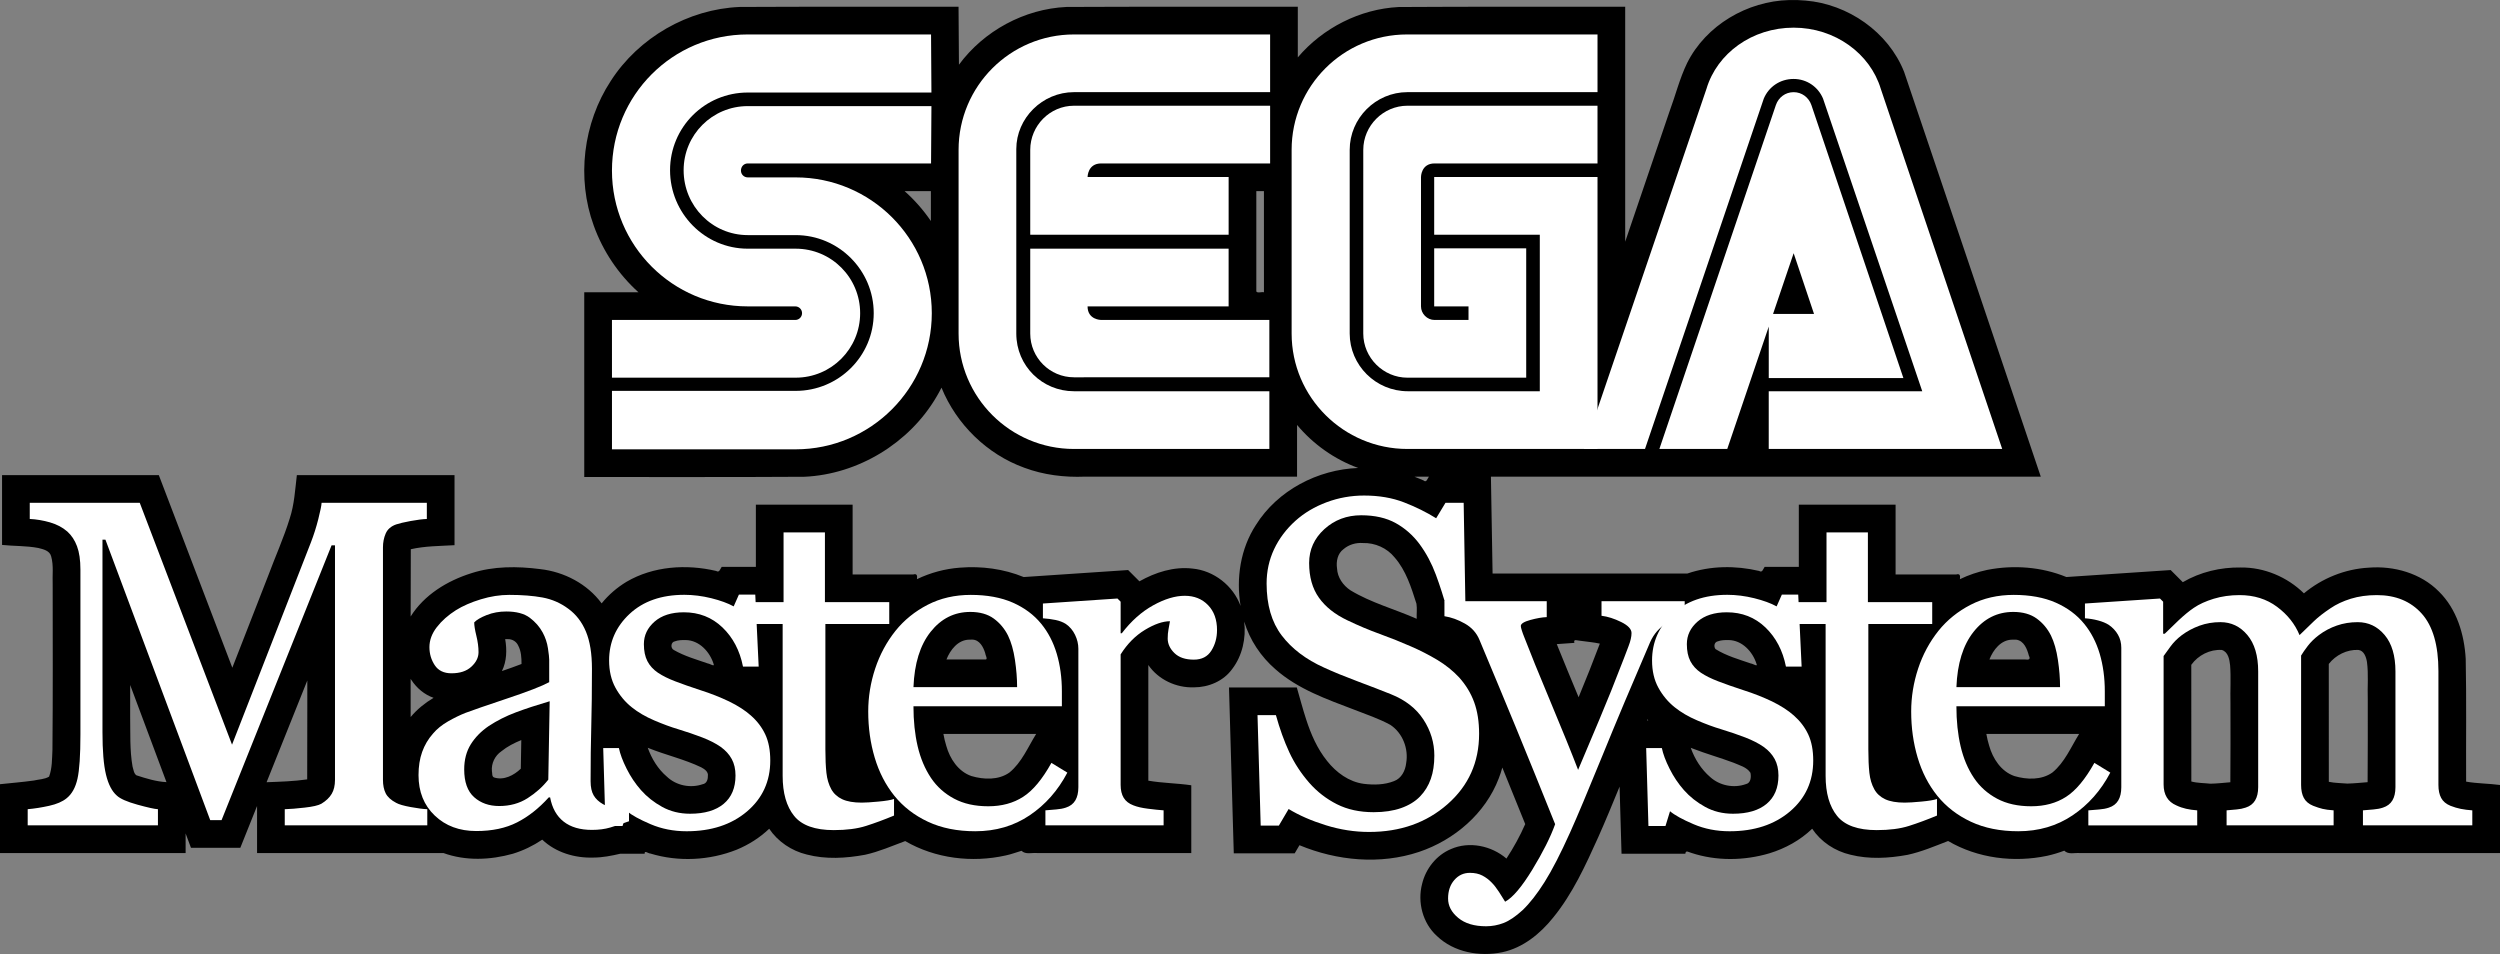 <?xml version="1.0" encoding="UTF-8" standalone="no"?>
<!-- Generator: Adobe Illustrator 16.0.3, SVG Export Plug-In . SVG Version: 6.00 Build 0)  -->

<svg
   version="1.1"
   id="Ebene_1"
   x="0px"
   y="0px"
   width="541.674"
   height="206.697"
   viewBox="0 -0.002 541.674 206.697"
   enable-background="new 0 -0.002 566.929 202.382"
   xml:space="preserve"
   sodipodi:docname="system (cópia).svg"
   inkscape:version="1.1.2 (0a00cf5339, 2022-02-04)"
   xmlns:inkscape="http://www.inkscape.org/namespaces/inkscape"
   xmlns:sodipodi="http://sodipodi.sourceforge.net/DTD/sodipodi-0.dtd"
   xmlns="http://www.w3.org/2000/svg"
   xmlns:svg="http://www.w3.org/2000/svg"><rect x="0" y="-0.002" width="541.674" height="206.697" fill="#808080" stroke="none"/><defs
   id="defs45">
	
	
	
	
	
	
	
	
	
	
	
	

		
		
	
			
			
			
			
			
			
			
			
			
			
			
			
		</defs><sodipodi:namedview
   id="namedview43"
   pagecolor="#ffffff"
   bordercolor="#666666"
   borderopacity="1.0"
   inkscape:pageshadow="2"
   inkscape:pageopacity="0.0"
   inkscape:pagecheckerboard="0"
   showgrid="false"
   inkscape:zoom="1.30616"
   inkscape:cx="269.10945"
   inkscape:cy="93.020764"
   inkscape:window-width="1920"
   inkscape:window-height="996"
   inkscape:window-x="0"
   inkscape:window-y="0"
   inkscape:window-maximized="1"
   inkscape:current-layer="Ebene_1"
   fit-margin-top="0"
   fit-margin-left="0"
   fit-margin-right="0"
   fit-margin-bottom="0" />
<path
   id="path1144"
   d="m 387.668,0.009 c -9.064,0.224 -18.026,5.447 -22.115,13.637 -1.644,3.39 -2.539,7.072 -3.849,10.592 -3.191,9.376 -6.382,18.751 -9.573,28.127 0,-16.967 0,-33.935 0,-50.902 -16.361,0.017 -32.724,-0.053 -49.085,0.057 -8.373,0.422 -16.442,4.53 -21.851,10.911 0,-3.656 0,-7.313 0,-10.969 -16.71,0.014 -33.421,-0.04 -50.13,0.043 -9.112,0.418 -17.886,5.178 -23.29,12.512 -0.028,-4.185 -0.059,-8.37 -0.088,-12.555 -15.806,0.014 -31.613,-0.039 -47.419,0.043 -11.16,0.461 -21.892,6.633 -27.929,16.027 -5.986,9.134 -7.444,21.094 -3.685,31.365 1.976,5.507 5.335,10.511 9.681,14.428 -3.915,0 -7.829,0 -11.744,0 4e-4,13.343 0.002,26.686 0.002,40.029 15.904,-0.015 31.81,0.049 47.714,-0.055 11.621,-0.531 22.718,-7.281 28.595,-17.312 0.386,-0.652 0.758,-1.312 1.096,-1.99 3.236,7.934 9.866,14.432 17.941,17.347 4.182,1.56 8.686,2.114 13.132,1.93 15.321,0 30.641,0 45.962,0 0,-3.736 0,-7.471 0,-11.207 3.502,4.192 8.115,7.453 13.248,9.326 -8.761,0.327 -17.468,4.844 -22.164,12.353 -3.349,5.129 -4.322,11.559 -3.318,17.545 -1.593,-4.386 -5.797,-7.687 -10.459,-8.104 -4.004,-0.465 -8.003,0.82 -11.461,2.768 -0.816,-0.816 -1.632,-1.632 -2.447,-2.447 -7.544,0.505 -15.087,1.012 -22.631,1.518 -4.359,-1.789 -9.15,-2.407 -13.837,-2.032 -3.215,0.241 -6.385,1.094 -9.29,2.493 0.091,-0.698 0.061,-1.275 -0.8,-1.021 -4.379,0 -8.758,0 -13.137,0 0,-5.039 0,-10.078 0,-15.117 -6.988,0 -13.975,0 -20.963,0 0,4.492 0,8.984 0,13.477 -2.469,0 -4.938,10e-6 -7.406,0 -0.335,0.45 -0.49,1.33 -1.2,0.879 -6.459,-1.516 -13.619,-1.055 -19.425,2.35 -2.043,1.237 -3.882,2.816 -5.385,4.674 -3.121,-4.237 -8.139,-6.843 -13.327,-7.424 -4.963,-0.635 -10.117,-0.668 -14.922,0.895 -5.195,1.638 -10.198,4.673 -13.134,9.376 -0.002,-4.859 0.02,-9.719 0.031,-14.578 3.107,-0.706 6.31,-0.688 9.475,-0.875 0,-5.059 0,-10.118 0,-15.178 -11.388,0 -22.776,0 -34.164,0 -0.375,3.147 -0.541,6.348 -1.539,9.382 -1.295,4.213 -3.119,8.237 -4.65,12.366 -2.597,6.66 -5.194,13.321 -7.792,19.981 -5.308,-13.909 -10.614,-27.818 -15.924,-41.727 -11.322,0 -22.645,0 -33.967,0 0,5.04 0,10.081 0,15.121 2.609,0.271 5.259,0.165 7.842,0.657 1.08,0.272 2.494,0.574 2.801,1.829 0.567,2.007 0.231,4.124 0.326,6.181 0.003,11.911 0.059,23.824 -0.051,35.735 -0.099,1.942 -0.041,3.951 -0.727,5.799 -0.978,0.597 -2.199,0.581 -3.293,0.841 -2.438,0.346 -4.896,0.536 -7.344,0.799 0,4.972 0,9.944 0,14.916 13.406,0 26.812,0 40.219,0 0,-1.415 0,-2.831 0,-4.246 0.388,1.038 0.776,2.076 1.162,3.115 3.562,0 7.125,0 10.688,0 1.211,-3.02 2.419,-6.04 3.629,-9.061 0,3.398 0,6.797 0,10.195 13.463,-4.5e-4 26.926,-10e-4 40.389,-0.002 4.813,1.748 10.168,1.523 15.043,0.148 2.256,-0.693 4.404,-1.731 6.359,-3.05 2.939,2.794 7.082,4.014 11.08,3.884 1.973,-0.004 3.923,-0.387 5.831,-0.835 1.76,0 3.519,0 5.279,0 -0.077,-0.829 0.797,-0.029 1.233,-0.044 6.086,1.854 12.808,1.515 18.712,-0.831 2.592,-1.075 5.009,-2.596 7.037,-4.541 1.888,2.803 4.856,4.798 8.134,5.588 4.132,1.087 8.5,0.823 12.661,0.05 2.995,-0.661 5.812,-1.904 8.677,-2.962 6.514,3.796 14.506,4.753 21.819,3.105 1.146,-0.239 2.292,-0.681 3.378,-0.997 0.915,0.865 2.227,0.381 3.341,0.484 11.149,0 22.297,0 33.446,0 0,-4.895 0,-9.789 0,-14.684 -3.09,-0.453 -6.229,-0.46 -9.307,-0.996 -6.5e-4,-8.355 -0.001,-16.71 -0.002,-25.064 2.174,3.182 6.045,4.971 9.865,4.844 3.18,0.008 6.431,-1.352 8.313,-3.984 2.209,-2.89 3.019,-6.684 2.6,-10.262 1.206,4.004 3.609,7.595 6.765,10.327 4.884,4.323 11.147,6.5 17.141,8.787 2.602,1.015 5.275,1.91 7.731,3.246 2.694,1.758 4.007,5.186 3.451,8.318 -0.178,1.62 -1.017,3.299 -2.633,3.883 -2.058,0.823 -4.363,0.856 -6.537,0.592 -3.231,-0.418 -5.996,-2.467 -7.972,-4.97 -2.126,-2.639 -3.494,-5.795 -4.529,-8.998 -0.337,-1.036 -0.724,-2.324 -1.045,-3.471 -0.326,-1.148 -0.652,-2.297 -0.977,-3.445 -4.898,0 -9.796,0 -14.693,0 0.344,11.979 0.689,23.957 1.035,35.936 4.4,0 8.801,0 13.201,0 0.344,-0.585 0.689,-1.171 1.033,-1.756 8.126,3.376 17.487,4.267 25.91,1.449 7.635,-2.564 14.379,-8.321 17.274,-15.939 0.298,-0.764 0.55,-1.545 0.769,-2.335 1.667,4.078 3.308,8.166 4.961,12.25 -1.136,2.599 -2.526,5.103 -4.068,7.469 -3.245,-2.784 -8.069,-3.809 -12.043,-2.051 -3.138,1.321 -5.442,4.236 -6.23,7.522 -1.051,3.978 0.124,8.518 3.203,11.304 3.689,3.55 9.258,4.536 14.156,3.522 4.499,-0.953 8.225,-4.007 11.045,-7.52 4.214,-5.171 6.998,-11.302 9.725,-17.339 1.623,-3.643 3.143,-7.331 4.656,-11.021 0.141,4.844 0.281,9.689 0.422,14.533 4.609,0 9.219,0 13.828,0 0.065,-0.873 0.761,-0.303 1.284,-0.183 5.448,1.796 11.448,1.721 16.926,0.095 3.432,-1.049 6.675,-2.823 9.267,-5.324 1.916,2.852 4.954,4.852 8.289,5.627 4.041,1.022 8.297,0.777 12.361,0.033 3.041,-0.658 5.913,-1.886 8.805,-3.003 6.405,3.758 14.26,4.726 21.48,3.203 1.253,-0.282 2.486,-0.649 3.686,-1.108 0.912,0.907 2.253,0.419 3.382,0.52 30.343,-6.3e-4 60.687,-0.001 91.03,-0.002 0,-4.917 0,-9.833 0,-14.75 -2.439,-0.331 -4.916,-0.299 -7.34,-0.729 -0.045,-8.861 0.09,-17.725 -0.089,-26.585 -0.295,-5.305 -1.94,-10.806 -5.818,-14.61 -3.923,-3.97 -9.738,-5.602 -15.213,-5.164 -5.113,0.279 -10.094,2.293 -14.024,5.566 -3.608,-3.549 -8.611,-5.665 -13.688,-5.602 -4.365,-0.074 -8.776,0.974 -12.556,3.182 -0.875,-0.876 -1.75,-1.752 -2.625,-2.627 -7.533,0.503 -15.066,1.005 -22.6,1.508 -5.388,-2.207 -11.45,-2.663 -17.151,-1.545 -2.044,0.428 -4.035,1.108 -5.918,2.011 0.091,-0.698 0.06,-1.273 -0.8,-1.02 -4.379,0 -8.758,0 -13.137,0 0,-5.039 0,-10.078 0,-15.117 -6.989,0 -13.978,0 -20.967,0 0,4.492 0,8.984 0,13.477 -2.469,0 -4.939,1e-5 -7.408,0 -0.332,0.451 -0.483,1.338 -1.193,0.877 -5.104,-1.198 -10.563,-1.146 -15.547,0.56 -14.07,0.002 -28.134,-0.003 -42.203,-0.002 -0.12,-6.995 -0.241,-13.991 -0.359,-20.986 39.712,-0.002 79.423,-0.002 119.135,-0.002 C 432.301,74.04 422.478,44.789 412.563,15.571 409.134,6.916 400.402,0.881 391.2,0.123 c -1.173,-0.117 -2.354,-0.143 -3.532,-0.113 z M 273.855,41.41 c 10e-4,7.304 0.003,14.608 0.004,21.912 -0.494,-0.124 -1.491,0.254 -1.654,-0.2 0,-7.237 0,-14.475 0,-21.712 0.55,0 1.1,0 1.65,0 z m -72.16,0.002 c -6.5e-4,2.159 -0.001,4.318 -0.002,6.477 -1.623,-2.381 -3.539,-4.562 -5.693,-6.477 1.898,1e-6 3.797,0 5.695,0 z m 105.994,61.863 c 0.638,0 1.276,0 1.914,0 -0.341,0.441 -0.518,1.404 -1.185,0.809 -0.614,-0.278 -1.402,-0.572 -1.942,-0.794 0.404,-0.004 0.809,-0.011 1.213,-0.016 z m -12.361,14.383 c 2.601,-0.07 5.192,1.074 6.831,3.106 2.484,2.831 3.62,6.52 4.743,10.038 0.17,1.084 0.006,2.182 0.054,3.273 -4.761,-2.108 -9.876,-3.462 -14.354,-6.176 -1.595,-1.061 -2.813,-2.778 -2.905,-4.734 -0.226,-1.513 0.106,-3.244 1.413,-4.191 1.148,-0.988 2.716,-1.438 4.217,-1.316 z m -185.299,20.824 c 0.969,-0.028 1.863,0.516 2.258,1.407 0.644,1.217 0.715,2.627 0.711,3.976 -1.406,0.54 -2.824,1.047 -4.25,1.531 1.06,-2.14 1.113,-4.601 0.709,-6.912 0.19,-0.016 0.382,-0.008 0.572,-0.002 z m 100.666,0.098 c 1.556,0.06 2.357,1.594 2.761,2.901 0.011,0.395 0.59,1.316 0.15,1.406 -2.845,-6.4e-4 -5.69,-0.001 -8.534,-0.002 0.811,-2.074 2.489,-4.248 4.912,-4.293 0.237,-0.002 0.474,-0.026 0.711,-0.012 z m 226.18,0.018 c 1.675,0.239 2.346,2.046 2.724,3.471 0.435,0.823 -0.074,0.932 -0.818,0.817 -2.577,-5.8e-4 -5.155,-0.001 -7.732,-0.002 0.81,-2.076 2.492,-4.257 4.92,-4.289 0.301,-0.005 0.605,-0.016 0.906,0.002 z m -94.131,0.281 c 1.298,0.184 2.61,0.291 3.893,0.574 -1.462,3.899 -3.013,7.766 -4.602,11.615 -1.586,-3.832 -3.187,-7.659 -4.73,-11.508 1.275,-0.091 2.549,-0.182 3.824,-0.271 -0.292,-0.938 0.642,-0.483 1.19,-0.465 0.142,0.018 0.283,0.037 0.425,0.055 z m -194.186,-0.201 c 2.96,0.032 5.276,2.573 6.082,5.257 0.21,0.565 -0.855,-0.147 -1.239,-0.173 -2.5,-0.872 -5.09,-1.594 -7.394,-2.926 -0.766,-0.374 -0.688,-1.715 0.212,-1.879 0.742,-0.283 1.556,-0.286 2.339,-0.279 z m 225.971,0 c 2.922,0.025 5.225,2.506 6.049,5.15 0.374,0.751 -0.811,-0.05 -1.204,-0.066 -2.607,-0.896 -5.329,-1.659 -7.678,-3.129 -0.427,-0.568 -0.268,-1.525 0.51,-1.68 0.74,-0.275 1.544,-0.281 2.322,-0.275 z m 106.869,2.145 c 1.378,0.416 1.667,2.069 1.798,3.311 0.21,2.735 0.005,5.483 0.077,8.224 0.004,5.71 0.033,11.42 -0.024,17.13 -1.437,0.121 -2.884,0.287 -4.32,0.314 -1.377,-0.156 -2.786,-0.117 -4.133,-0.48 -0.023,-8.426 -0.003,-16.853 -0.01,-25.279 1.49,-2.081 4.041,-3.382 6.611,-3.219 z m 29.578,-0.006 c 1.227,0.13 1.708,1.557 1.873,2.607 0.36,2.661 0.078,5.355 0.174,8.03 -0.005,6.007 0.026,12.014 -0.034,18.02 -1.452,0.113 -2.902,0.267 -4.389,0.303 -1.338,-0.127 -2.697,-0.098 -4.016,-0.385 -0.018,-8.513 -0.003,-17.026 -0.008,-25.539 1.508,-1.926 3.935,-3.151 6.398,-3.037 z M 89.133,147.332 c 1.15,1.746 2.816,3.171 4.805,3.861 -1.856,1.12 -3.578,2.492 -4.965,4.166 0,-2.76 0,-5.52 0,-8.279 0.053,0.084 0.107,0.168 0.16,0.252 z m -22.549,5.967 c -0.001,5.189 -0.009,10.379 -0.025,15.568 -2.914,0.424 -5.861,0.504 -8.799,0.615 2.941,-7.347 5.883,-14.694 8.824,-22.041 0,1.952 0,3.905 0,5.857 z m -30.516,16.166 c -2.243,-0.12 -4.398,-0.792 -6.516,-1.482 -0.577,-0.402 -0.623,-1.26 -0.834,-1.897 -0.631,-3.597 -0.453,-7.273 -0.517,-10.909 -0.004,-2.254 -0.006,-4.508 0.004,-6.763 2.621,7.017 5.242,14.034 7.863,21.051 z M 357.125,156.076 c -0.449,0.167 -0.208,-0.474 0,0 z m -132.621,2.947 c -1.788,2.873 -3.12,6.18 -5.803,8.369 -2.377,1.667 -5.556,1.538 -8.23,0.75 -2.85,-0.988 -4.655,-3.736 -5.438,-6.533 -0.267,-0.847 -0.468,-1.713 -0.625,-2.586 6.699,0 13.397,0 20.096,0 z m 225.977,0 c -1.78,2.868 -3.115,6.161 -5.783,8.352 -2.378,1.681 -5.572,1.562 -8.253,0.767 -2.865,-0.996 -4.668,-3.769 -5.455,-6.58 -0.263,-0.831 -0.452,-1.683 -0.608,-2.539 6.7,0 13.4,0 20.1,0 z m -337.641,7.531 c -1.494,1.434 -3.683,2.579 -5.777,1.9 -0.545,-0.192 -0.358,-0.925 -0.482,-1.369 -0.156,-1.681 0.655,-3.347 2.042,-4.299 1.291,-1.053 2.793,-1.809 4.327,-2.439 -0.036,2.069 -0.073,4.138 -0.109,6.207 z m 27.721,-4.451 c 3.742,1.504 7.718,2.399 11.362,4.144 0.729,0.392 1.632,0.983 1.445,1.946 0.026,0.75 -0.295,1.597 -1.129,1.721 -2.626,0.917 -5.736,0.294 -7.752,-1.645 -1.935,-1.644 -3.289,-3.882 -4.143,-6.254 0.072,0.029 0.145,0.059 0.217,0.088 z m 226.146,0.068 c 2.904,1.134 6.134,2.038 8.91,3.088 1.277,0.569 2.857,0.935 3.652,2.18 0.188,0.889 0.095,2.242 -1.008,2.458 -2.594,0.931 -5.655,0.325 -7.702,-1.526 -1.959,-1.676 -3.375,-3.934 -4.231,-6.353 0.126,0.051 0.253,0.102 0.379,0.152 z" /><path
   fill="#17569b"
   d="m 132.595,97.354 h 39.796 c 16.265,0 29.501,-13.238 29.501,-29.5 0,-16.261 -13.236,-29.42 -29.501,-29.42 h -10.376 c -0.817,0 -1.474,-0.652 -1.474,-1.471 0,-0.898 0.654,-1.551 1.474,-1.551 h 39.716 l 0.082,-12.423 h -39.798 c -7.683,0 -13.894,6.212 -13.894,13.894 0,7.764 6.209,14.056 13.894,14.056 h 10.376 c 9.316,0 16.918,7.602 16.918,16.917 0,9.317 -7.602,16.834 -16.918,16.834 h -39.796 z"
   id="path2"
   style="fill:#ffffff" /><path
   fill="#17569b"
   d="m 132.595,81.828 h 39.796 c 7.765,0 13.977,-6.292 13.977,-13.974 0,-7.682 -6.211,-13.974 -13.977,-13.974 h -10.376 c -9.315,0 -16.835,-7.682 -16.835,-16.998 0,-9.317 7.521,-16.834 16.835,-16.834 h 39.796 l -0.082,-12.585 h -39.718 c -16.261,0 -29.418,13.156 -29.418,29.5 0,16.262 13.156,29.42 29.418,29.42 h 10.297 c 0.816,0 1.472,0.654 1.472,1.471 0,0.817 -0.655,1.471 -1.472,1.471 h -39.716 z"
   id="path4"
   style="fill:#ffffff" /><path
   fill="#17569b"
   d="m 232.701,84.769 c -6.862,0 -12.5,-5.475 -12.5,-12.503 v -39.962 c 0,-6.7 5.639,-12.339 12.5,-12.339 h 42.495 V 7.463 h -42.495 c -13.809,0 -25.005,11.196 -25.005,25.007 v 39.796 c 0,13.812 11.194,25.008 25.005,25.008 h 42.333 v -12.503 z"
   id="path6"
   style="fill:#ffffff" /><path
   fill="#17569b"
   d="m 223.222,32.468 c 0,-5.23 4.249,-9.562 9.479,-9.562 h 42.495 v 12.504 h -36.609 c -2.944,0 -2.944,2.94 -2.944,2.94 h 30.563 v 12.504 h -42.984 z"
   id="path8"
   style="fill:#ffffff" /><path
   fill="#17569b"
   d="m 232.701,81.748 c -5.229,0 -9.479,-4.25 -9.479,-9.48 v -18.39 h 42.983 v 12.502 h -30.562 c 0,2.942 2.941,2.942 2.941,2.942 h 36.447 v 12.423 z"
   id="path10"
   style="fill:#ffffff" /><path
   fill="#17569b"
   d="m 305.024,84.769 c -6.946,0 -12.586,-5.64 -12.586,-12.503 v -39.796 c 0,-6.866 5.642,-12.505 12.506,-12.505 h 41.188 V 7.463 h -41.271 c -13.811,0 -25.005,11.196 -25.005,25.007 v 39.796 c 0,13.812 11.274,25.008 25.088,25.008 h 41.188 v -58.92 h -35.387 v 12.502 h 22.883 v 33.914 z"
   id="path12"
   style="fill:#ffffff" /><path
   fill="#17569b"
   d="m 295.378,72.266 c 0,5.23 4.334,9.563 9.563,9.563 h 25.741 v -28.031 h -19.938 v 12.585 h 7.437 v 2.942 h -7.353 c -1.637,0 -2.943,-1.387 -2.943,-2.942 v -28.031 c 0,0 0,-2.943 2.943,-2.943 h 35.301 v -12.504 h -41.187 c -5.229,0 -9.563,4.332 -9.563,9.563 z"
   id="path14"
   style="fill:#ffffff" /><path
   fill="#17569b"
   d="m 384.783,22.746 c 0.57,-1.634 2.043,-2.778 3.842,-2.778 1.797,0 3.271,1.146 3.844,2.778 l 19.938,59.166 h -29.171 v -13.894 h 9.808 l -4.414,-13.159 -14.385,42.414 h -14.709 z"
   id="path16"
   style="fill:#ffffff" /><path
   fill="#17569b"
   d="m 416.492,84.769 h -33.261 v 12.503 h 50.585 l -26.313,-78.042 c -2.291,-7.6 -9.891,-13.239 -18.881,-13.239 -8.986,0 -16.586,5.558 -18.877,13.239 l -26.563,78.042 h 13.241 l 25.738,-75.917 c 1.063,-2.534 3.514,-4.25 6.455,-4.25 2.862,0 5.316,1.716 6.377,4.25 z"
   id="path18"
   style="fill:#ffffff" /><g
   id="flowRoot6696"
   transform="translate(-61.07,990.179)"
   style="fill:#ffffff">
			<path
   id="path6717"
   fill="#ff0000"
   d="m 153.646,-811.351 h -30.878 v -3.498 c 1.118,-0.029 2.554,-0.146 4.31,-0.347 1.758,-0.194 2.963,-0.472 3.621,-0.838 1.019,-0.62 1.767,-1.333 2.241,-2.142 0.477,-0.805 0.713,-1.813 0.713,-3.029 v -50.821 h -0.738 l -23.836,59.54 h -2.461 l -22.704,-60.77 h -0.64 v 41.712 c 0,4.036 0.255,7.108 0.763,9.208 0.51,2.102 1.289,3.611 2.341,4.527 0.723,0.688 2.214,1.352 4.479,1.976 2.265,0.624 3.744,0.953 4.433,0.981 v 3.496 H 67.07 v -3.496 c 1.479,-0.129 3.028,-0.375 4.653,-0.735 1.625,-0.361 2.88,-0.901 3.768,-1.625 1.15,-0.915 1.938,-2.33 2.364,-4.236 0.429,-1.899 0.64,-5.088 0.64,-9.554 v -35.756 c 0,-2.067 -0.245,-3.757 -0.738,-5.069 -0.491,-1.312 -1.198,-2.379 -2.117,-3.201 -1.018,-0.887 -2.265,-1.542 -3.743,-1.972 -1.478,-0.424 -2.938,-0.668 -4.382,-0.738 v -3.495 h 23.836 l 19.993,52.399 17.091,-43.831 c 0.623,-1.604 1.157,-3.288 1.601,-5.048 0.443,-1.757 0.683,-2.932 0.714,-3.521 h 22.801 v 3.496 c -0.919,0.034 -2.094,0.183 -3.521,0.444 -1.428,0.266 -2.471,0.512 -3.127,0.737 -1.115,0.393 -1.872,1.055 -2.267,1.972 -0.395,0.919 -0.591,1.919 -0.591,3.003 v 50.379 c 0,1.15 0.196,2.117 0.591,2.906 0.395,0.785 1.149,1.479 2.267,2.064 0.592,0.334 1.643,0.637 3.153,0.914 1.509,0.275 2.708,0.437 3.594,0.465 v 3.5 h -0.004 z"
   style="fill:#ffffff" />
			<path
   id="path6719"
   fill="#ff0000"
   d="m 197.354,-812.24 c -1.542,0.563 -2.895,1.01 -4.062,1.356 -1.167,0.345 -2.487,0.516 -3.965,0.516 -2.563,0 -4.604,-0.596 -6.132,-1.796 -1.526,-1.197 -2.503,-2.943 -2.93,-5.244 h -0.296 c -2.134,2.361 -4.424,4.172 -6.871,5.416 -2.446,1.252 -5.393,1.871 -8.84,1.871 -3.645,0 -6.64,-1.109 -8.987,-3.35 -2.348,-2.229 -3.52,-5.151 -3.52,-8.765 0,-1.872 0.262,-3.549 0.788,-5.024 0.526,-1.479 1.314,-2.807 2.363,-3.988 0.822,-0.98 1.905,-1.857 3.25,-2.634 1.348,-0.769 2.61,-1.382 3.792,-1.847 1.48,-0.557 4.475,-1.593 8.988,-3.104 4.515,-1.505 7.559,-2.687 9.135,-3.544 v -4.874 c 0,-0.427 -0.089,-1.248 -0.271,-2.462 -0.182,-1.214 -0.566,-2.365 -1.158,-3.449 -0.657,-1.21 -1.583,-2.271 -2.783,-3.175 -1.197,-0.9 -2.896,-1.354 -5.096,-1.354 -1.512,0 -2.914,0.255 -4.211,0.762 -1.297,0.514 -2.208,1.044 -2.732,1.602 0,0.66 0.156,1.625 0.468,2.905 0.313,1.278 0.468,2.462 0.468,3.545 0,1.15 -0.518,2.2 -1.553,3.15 -1.033,0.959 -2.47,1.428 -4.308,1.428 -1.641,0 -2.848,-0.578 -3.621,-1.747 -0.77,-1.161 -1.156,-2.468 -1.156,-3.915 0,-1.509 0.533,-2.955 1.601,-4.335 1.067,-1.378 2.454,-2.608 4.163,-3.691 1.478,-0.915 3.267,-1.701 5.367,-2.34 2.103,-0.642 4.153,-0.961 6.156,-0.961 2.758,0 5.161,0.19 7.215,0.565 2.053,0.381 3.915,1.191 5.59,2.439 1.673,1.217 2.946,2.866 3.816,4.948 0.87,2.088 1.305,4.77 1.305,8.053 0,4.695 -0.051,8.857 -0.147,12.482 -0.1,3.63 -0.146,7.595 -0.146,11.896 0,1.279 0.221,2.3 0.664,3.056 0.443,0.758 1.125,1.396 2.045,1.918 0.492,0.298 1.271,0.461 2.34,0.492 1.066,0.034 2.157,0.053 3.273,0.053 v 3.146 z m -17.186,-26.003 c -2.792,0.823 -5.236,1.623 -7.338,2.413 -2.103,0.787 -4.055,1.771 -5.859,2.955 -1.643,1.117 -2.939,2.438 -3.893,3.962 -0.949,1.526 -1.428,3.347 -1.428,5.442 0,2.729 0.714,4.728 2.143,6.009 1.429,1.278 3.24,1.921 5.441,1.921 2.331,0 4.383,-0.568 6.156,-1.7 1.772,-1.134 3.268,-2.466 4.481,-4.015 z"
   style="fill:#ffffff" />
			<path
   id="path6721"
   fill="#ff0000"
   d="m 223.777,-835.139 c 1.346,1.182 2.381,2.546 3.104,4.084 0.723,1.547 1.083,3.435 1.083,5.664 0,4.502 -1.685,8.177 -5.046,11.033 -3.366,2.854 -7.727,4.285 -13.076,4.285 -2.825,0 -5.427,-0.512 -7.807,-1.529 -2.382,-1.017 -4.081,-1.95 -5.098,-2.807 l -0.984,3.202 h -3.693 l -0.492,-16.896 h 3.397 c 0.263,1.279 0.82,2.778 1.674,4.479 0.854,1.708 1.888,3.249 3.104,4.629 1.28,1.448 2.814,2.66 4.604,3.646 1.789,0.982 3.801,1.48 6.033,1.48 3.151,0 5.582,-0.715 7.29,-2.146 1.706,-1.426 2.562,-3.471 2.562,-6.133 0,-1.379 -0.27,-2.563 -0.813,-3.566 -0.542,-1 -1.339,-1.876 -2.389,-2.637 -1.083,-0.756 -2.413,-1.433 -3.989,-2.043 -1.576,-0.606 -3.332,-1.207 -5.27,-1.799 -1.545,-0.459 -3.259,-1.088 -5.146,-1.896 -1.889,-0.806 -3.505,-1.752 -4.852,-2.833 -1.444,-1.146 -2.626,-2.563 -3.546,-4.235 -0.919,-1.673 -1.38,-3.644 -1.38,-5.909 0,-3.973 1.479,-7.336 4.433,-10.097 2.956,-2.758 6.912,-4.138 11.87,-4.138 1.901,0 3.849,0.246 5.836,0.735 1.984,0.497 3.602,1.085 4.851,1.773 l 1.133,-2.56 h 3.545 l 0.738,15.608 h -3.397 c -0.689,-3.479 -2.176,-6.309 -4.458,-8.496 -2.283,-2.181 -5.065,-3.273 -8.35,-3.273 -2.69,0 -4.811,0.676 -6.353,2.021 -1.543,1.351 -2.314,2.975 -2.314,4.876 0,1.479 0.253,2.709 0.763,3.693 0.51,0.986 1.271,1.82 2.291,2.513 0.983,0.659 2.223,1.275 3.718,1.847 1.494,0.574 3.34,1.228 5.542,1.945 2.167,0.688 4.211,1.497 6.131,2.412 1.92,0.934 3.502,1.955 4.751,3.068 z"
   style="fill:#ffffff" />
			<path
   id="path6723"
   fill="#ff0000"
   d="m 254.78,-813.473 c -2.135,0.889 -4.153,1.637 -6.058,2.242 -1.904,0.61 -4.236,0.91 -6.993,0.91 -4.072,0 -6.937,-1.021 -8.594,-3.076 -1.659,-2.051 -2.488,-4.951 -2.488,-8.69 v -32.896 h -8.767 v -4.73 h 8.964 v -15.118 h 8.963 v 15.118 h 13.937 v 4.73 h -13.838 v 27.133 c 0,2.039 0.073,3.738 0.222,5.101 0.147,1.362 0.5,2.558 1.058,3.569 0.525,0.953 1.314,1.676 2.364,2.166 1.05,0.492 2.462,0.738 4.234,0.738 0.82,0 2.026,-0.074 3.621,-0.226 1.593,-0.146 2.716,-0.332 3.374,-0.565 z"
   style="fill:#ffffff" />
			<path
   id="path6725"
   fill="#ff0000"
   d="m 292.331,-822.777 c -2.035,3.875 -4.76,6.961 -8.175,9.258 -3.414,2.299 -7.338,3.444 -11.77,3.444 -3.906,0 -7.329,-0.688 -10.27,-2.067 -2.937,-1.377 -5.358,-3.252 -7.264,-5.613 -1.903,-2.362 -3.324,-5.119 -4.26,-8.271 -0.937,-3.154 -1.403,-6.479 -1.403,-9.996 0,-3.151 0.501,-6.246 1.502,-9.285 1.002,-3.032 2.471,-5.768 4.408,-8.198 1.872,-2.327 4.194,-4.209 6.968,-5.64 2.775,-1.429 5.887,-2.142 9.334,-2.142 3.545,0 6.582,0.562 9.109,1.674 2.529,1.118 4.58,2.644 6.156,4.578 1.511,1.844 2.635,4.012 3.374,6.504 0.737,2.494 1.108,5.205 1.108,8.123 v 3.251 h -32.157 c 0,3.188 0.303,6.076 0.909,8.67 0.609,2.595 1.568,4.875 2.882,6.847 1.278,1.905 2.953,3.406 5.022,4.506 2.067,1.104 4.53,1.646 7.387,1.646 2.922,0 5.441,-0.68 7.559,-2.047 2.12,-1.354 4.163,-3.813 6.132,-7.357 z m -10.884,-18.517 c 0,-1.839 -0.155,-3.808 -0.467,-5.909 -0.313,-2.102 -0.813,-3.857 -1.502,-5.271 -0.754,-1.507 -1.789,-2.734 -3.104,-3.693 -1.312,-0.949 -3.005,-1.427 -5.071,-1.427 -3.449,0 -6.313,1.436 -8.595,4.311 -2.28,2.873 -3.52,6.868 -3.717,11.988 z"
   style="fill:#ffffff" />
			<path
   id="path6727"
   fill="#ff0000"
   d="m 324.761,-853.657 c 0,1.673 -0.411,3.16 -1.23,4.457 -0.82,1.3 -2.083,1.944 -3.79,1.944 -1.841,0 -3.243,-0.477 -4.214,-1.43 -0.967,-0.949 -1.452,-2.001 -1.452,-3.149 0,-0.723 0.057,-1.379 0.172,-1.971 0.114,-0.594 0.221,-1.185 0.319,-1.773 -1.542,0 -3.35,0.623 -5.417,1.871 -2.068,1.25 -3.824,3.021 -5.271,5.317 v 28.268 c 0,1.154 0.224,2.088 0.666,2.811 0.442,0.725 1.141,1.265 2.092,1.625 0.822,0.33 1.881,0.574 3.176,0.734 1.299,0.17 2.422,0.281 3.376,0.348 v 3.25 h -25.61 v -3.25 c 0.756,-0.065 1.536,-0.127 2.339,-0.195 0.805,-0.063 1.502,-0.194 2.094,-0.397 0.918,-0.295 1.601,-0.812 2.043,-1.549 0.443,-0.738 0.664,-1.699 0.664,-2.879 v -29.992 c 0,-1.017 -0.238,-2.021 -0.713,-3.004 -0.476,-0.986 -1.143,-1.772 -1.996,-2.364 -0.622,-0.396 -1.359,-0.678 -2.215,-0.862 -0.854,-0.177 -1.773,-0.3 -2.758,-0.367 v -3.202 l 16.152,-1.084 0.689,0.689 v 6.846 h 0.246 c 2.038,-2.661 4.304,-4.679 6.797,-6.057 2.496,-1.381 4.777,-2.069 6.845,-2.069 2.069,0 3.752,0.675 5.049,2.021 1.3,1.344 1.947,3.148 1.947,5.413 z"
   style="fill:#ffffff" />
			<path
   id="path6729"
   fill="#ff0000"
   d="m 377.213,-843.412 c 1.476,1.646 2.565,3.441 3.271,5.395 0.709,1.955 1.063,4.229 1.063,6.819 0,6.177 -2.286,11.267 -6.848,15.269 -4.563,4.008 -10.226,6.006 -16.989,6.006 -3.12,0 -6.236,-0.479 -9.356,-1.45 -3.119,-0.966 -5.812,-2.144 -8.077,-3.521 l -2.117,3.597 h -3.938 l -0.689,-23.935 h 3.988 c 0.821,2.953 1.782,5.625 2.882,8.002 1.102,2.385 2.554,4.604 4.359,6.674 1.707,1.939 3.701,3.48 5.981,4.629 2.283,1.151 4.934,1.723 7.951,1.723 2.267,0 4.242,-0.294 5.936,-0.886 1.691,-0.593 3.064,-1.433 4.112,-2.513 1.05,-1.084 1.827,-2.354 2.34,-3.815 0.511,-1.458 0.765,-3.144 0.765,-5.05 0,-2.784 -0.787,-5.392 -2.361,-7.807 -1.575,-2.414 -3.922,-4.242 -7.045,-5.49 -2.135,-0.854 -4.58,-1.799 -7.338,-2.832 -2.756,-1.033 -5.138,-2.01 -7.14,-2.933 -3.938,-1.771 -7.002,-4.094 -9.186,-6.968 -2.184,-2.871 -3.273,-6.626 -3.273,-11.256 0,-2.655 0.542,-5.135 1.624,-7.436 1.084,-2.296 2.625,-4.352 4.629,-6.156 1.904,-1.704 4.154,-3.045 6.747,-4.014 2.593,-0.968 5.304,-1.452 8.125,-1.452 3.218,0 6.099,0.49 8.644,1.479 2.543,0.982 4.869,2.136 6.967,3.443 l 2.021,-3.349 h 3.94 l 0.396,23.195 h -3.988 c -0.719,-2.659 -1.533,-5.199 -2.438,-7.636 -0.901,-2.427 -2.073,-4.629 -3.521,-6.598 -1.41,-1.901 -3.135,-3.426 -5.168,-4.559 -2.037,-1.13 -4.533,-1.699 -7.485,-1.699 -3.117,0 -5.778,1.005 -7.979,3.003 -2.2,2.008 -3.3,4.452 -3.3,7.338 0,3.023 0.705,5.525 2.118,7.512 1.411,1.987 3.465,3.619 6.155,4.898 2.397,1.15 4.751,2.142 7.063,2.976 2.315,0.84 4.557,1.737 6.723,2.687 1.973,0.854 3.865,1.823 5.688,2.908 1.815,1.094 3.399,2.357 4.748,3.802 z"
   style="fill:#ffffff" />
			<path
   id="path6731"
   fill="#ff0000"
   d="m 374.825,-795.494 c 0,-1.641 0.447,-2.979 1.354,-4.016 0.9,-1.035 2.023,-1.551 3.373,-1.551 1.049,0 1.951,0.192 2.709,0.592 0.754,0.396 1.428,0.906 2.02,1.524 0.492,0.49 1.021,1.167 1.576,2.019 0.559,0.857 1.002,1.564 1.328,2.119 1.645,-0.887 3.604,-3.203 5.889,-6.942 2.277,-3.745 3.936,-7.022 4.947,-9.853 -3.123,-7.778 -5.941,-14.737 -8.471,-20.881 -2.529,-6.139 -5.172,-12.49 -7.928,-19.061 -0.623,-1.506 -1.676,-2.685 -3.152,-3.522 -1.477,-0.838 -2.955,-1.369 -4.434,-1.602 v -3.25 H 396.2 v 3.447 c -0.988,0.034 -2.168,0.241 -3.547,0.615 -1.379,0.38 -2.068,0.813 -2.068,1.305 0,0.196 0.073,0.527 0.223,0.985 0.147,0.461 0.317,0.938 0.519,1.427 1.247,3.251 3.147,7.941 5.712,14.062 2.564,6.128 4.548,11.023 5.958,14.702 1.479,-3.515 3.015,-7.147 4.604,-10.907 1.594,-3.76 3.379,-8.199 5.346,-13.322 0.23,-0.621 0.563,-1.481 0.982,-2.583 0.426,-1.101 0.643,-2.045 0.643,-2.832 0,-0.852 -0.744,-1.65 -2.24,-2.39 -1.496,-0.736 -2.913,-1.19 -4.262,-1.356 v -3.151 h 18.025 v 3.057 c -0.986,0.167 -2.287,0.731 -3.892,1.697 -1.61,0.972 -2.81,2.341 -3.597,4.112 -3.908,9.063 -7.385,17.319 -10.416,24.772 -3.039,7.454 -5.344,12.937 -6.918,16.446 -2.07,4.603 -3.916,8.185 -5.541,10.763 -1.625,2.58 -3.213,4.604 -4.754,6.08 -1.512,1.381 -2.881,2.311 -4.109,2.785 -1.228,0.474 -2.508,0.714 -3.813,0.714 -2.563,0 -4.574,-0.606 -6.035,-1.819 -1.466,-1.21 -2.195,-2.61 -2.195,-4.185 z"
   style="fill:#ffffff" />
			<path
   id="path6733"
   fill="#ff0000"
   d="m 449.757,-835.139 c 1.342,1.182 2.379,2.546 3.102,4.084 0.723,1.547 1.082,3.435 1.082,5.664 0,4.502 -1.684,8.177 -5.045,11.033 -3.369,2.854 -7.726,4.285 -13.078,4.285 -2.82,0 -5.428,-0.512 -7.803,-1.529 -2.384,-1.017 -4.082,-1.95 -5.1,-2.807 l -0.986,3.202 h -3.693 l -0.491,-16.896 h 3.397 c 0.26,1.279 0.817,2.778 1.676,4.479 0.854,1.708 1.886,3.249 3.104,4.629 1.278,1.448 2.812,2.66 4.604,3.646 1.787,0.982 3.798,1.48 6.031,1.48 3.15,0 5.582,-0.715 7.289,-2.146 1.703,-1.426 2.561,-3.471 2.561,-6.133 0,-1.379 -0.271,-2.563 -0.813,-3.566 -0.543,-1 -1.34,-1.876 -2.392,-2.637 -1.08,-0.756 -2.411,-1.433 -3.985,-2.043 -1.576,-0.606 -3.334,-1.207 -5.272,-1.799 -1.546,-0.459 -3.261,-1.088 -5.146,-1.896 -1.892,-0.806 -3.504,-1.752 -4.851,-2.833 -1.442,-1.146 -2.629,-2.563 -3.548,-4.235 -0.922,-1.673 -1.379,-3.644 -1.379,-5.909 0,-3.973 1.48,-7.336 4.436,-10.097 2.956,-2.758 6.906,-4.138 11.867,-4.138 1.902,0 3.852,0.246 5.834,0.735 1.984,0.497 3.605,1.085 4.854,1.773 l 1.135,-2.56 h 3.543 l 0.738,15.608 h -3.397 c -0.688,-3.479 -2.177,-6.309 -4.452,-8.496 -2.287,-2.181 -5.064,-3.273 -8.352,-3.273 -2.692,0 -4.813,0.676 -6.354,2.021 -1.544,1.351 -2.313,2.975 -2.313,4.876 0,1.479 0.252,2.709 0.763,3.693 0.51,0.986 1.272,1.82 2.29,2.513 0.986,0.659 2.229,1.275 3.722,1.847 1.488,0.574 3.339,1.228 5.539,1.945 2.171,0.688 4.212,1.497 6.134,2.412 1.914,0.934 3.499,1.955 4.749,3.068 z"
   style="fill:#ffffff" />
			<path
   id="path6735"
   fill="#ff0000"
   d="m 480.756,-813.473 c -2.132,0.889 -4.151,1.637 -6.06,2.242 -1.901,0.61 -4.23,0.91 -6.989,0.91 -4.071,0 -6.937,-1.021 -8.595,-3.076 -1.658,-2.051 -2.487,-4.951 -2.487,-8.69 v -32.896 h -8.765 v -4.73 h 8.959 v -15.118 h 8.966 v 15.118 h 13.937 v 4.73 h -13.84 v 27.133 c 0,2.039 0.075,3.738 0.223,5.101 0.148,1.363 0.502,2.558 1.064,3.569 0.521,0.953 1.313,1.676 2.357,2.166 1.051,0.492 2.463,0.738 4.234,0.738 0.821,0 2.027,-0.074 3.62,-0.226 1.593,-0.146 2.718,-0.332 3.374,-0.565 z"
   style="fill:#ffffff" />
			<path
   id="path6737"
   fill="#ff0000"
   d="m 518.308,-822.777 c -2.033,3.875 -4.76,6.961 -8.176,9.258 -3.414,2.299 -7.338,3.444 -11.771,3.444 -3.898,0 -7.326,-0.688 -10.266,-2.067 -2.938,-1.377 -5.357,-3.252 -7.268,-5.613 -1.9,-2.362 -3.324,-5.119 -4.26,-8.271 -0.938,-3.154 -1.401,-6.479 -1.401,-9.996 0,-3.151 0.504,-6.246 1.501,-9.285 1.001,-3.032 2.473,-5.768 4.408,-8.198 1.869,-2.327 4.193,-4.209 6.968,-5.64 2.772,-1.429 5.886,-2.142 9.329,-2.142 3.549,0 6.584,0.562 9.111,1.674 2.529,1.118 4.58,2.644 6.156,4.578 1.512,1.844 2.635,4.012 3.375,6.504 0.734,2.494 1.104,5.205 1.104,8.123 v 3.251 h -32.154 c 0,3.188 0.305,6.076 0.91,8.67 0.604,2.595 1.564,4.875 2.883,6.847 1.275,1.905 2.957,3.406 5.02,4.506 2.066,1.104 4.527,1.646 7.389,1.646 2.924,0 5.439,-0.68 7.561,-2.047 2.117,-1.354 4.162,-3.813 6.135,-7.357 z m -10.885,-18.517 c 0,-1.839 -0.154,-3.808 -0.467,-5.909 -0.309,-2.102 -0.813,-3.857 -1.502,-5.271 -0.752,-1.507 -1.785,-2.734 -3.102,-3.693 -1.316,-0.949 -3.006,-1.427 -5.074,-1.427 -3.445,0 -6.313,1.436 -8.594,4.311 -2.279,2.873 -3.521,6.868 -3.718,11.988 z"
   style="fill:#ffffff" />
			<path
   id="path6739"
   fill="#ff0000"
   d="m 596.737,-811.351 h -23.689 v -3.254 c 0.756,-0.063 1.52,-0.127 2.291,-0.193 0.77,-0.064 1.449,-0.196 2.041,-0.396 0.918,-0.297 1.602,-0.813 2.045,-1.551 0.445,-0.736 0.666,-1.7 0.666,-2.879 v -25.068 c 0,-3.412 -0.781,-6.048 -2.342,-7.903 -1.561,-1.854 -3.502,-2.782 -5.832,-2.782 -1.609,0 -3.121,0.243 -4.531,0.736 -1.412,0.491 -2.709,1.18 -3.889,2.068 -0.957,0.726 -1.752,1.501 -2.395,2.339 -0.639,0.838 -1.123,1.538 -1.453,2.092 v 28.021 c 0,1.154 0.199,2.096 0.594,2.834 0.396,0.736 1.064,1.307 2.02,1.699 0.756,0.296 1.438,0.518 2.045,0.665 0.605,0.146 1.402,0.256 2.387,0.319 v 3.25 h -23.189 v -3.25 c 0.756,-0.063 1.479,-0.129 2.188,-0.195 0.703,-0.063 1.355,-0.195 1.941,-0.398 0.922,-0.295 1.602,-0.813 2.045,-1.55 0.445,-0.737 0.67,-1.698 0.67,-2.882 v -25.066 c 0,-3.412 -0.783,-6.047 -2.346,-7.903 -1.557,-1.854 -3.504,-2.783 -5.83,-2.783 -1.609,0 -3.123,0.256 -4.533,0.766 -1.412,0.515 -2.709,1.208 -3.891,2.094 -0.951,0.724 -1.756,1.536 -2.412,2.437 -0.656,0.908 -1.148,1.586 -1.48,2.044 v 27.825 c 0,1.117 0.232,2.055 0.691,2.807 0.459,0.76 1.146,1.331 2.063,1.727 0.689,0.33 1.398,0.572 2.117,0.735 0.729,0.167 1.527,0.281 2.414,0.347 v 3.252 H 513.55 v -3.252 c 0.756,-0.063 1.535,-0.127 2.344,-0.195 0.801,-0.061 1.496,-0.194 2.092,-0.396 0.918,-0.295 1.602,-0.813 2.041,-1.552 0.443,-0.735 0.664,-1.696 0.664,-2.88 v -30.188 c 0,-1.048 -0.232,-1.994 -0.713,-2.83 -0.477,-0.84 -1.141,-1.555 -1.992,-2.146 -0.625,-0.396 -1.395,-0.715 -2.313,-0.959 -0.92,-0.248 -1.871,-0.399 -2.857,-0.471 v -3.199 l 16.254,-1.083 0.688,0.688 v 6.943 h 0.346 c 0.82,-0.816 1.822,-1.79 3.004,-2.906 1.186,-1.111 2.283,-2.021 3.301,-2.707 1.148,-0.786 2.588,-1.441 4.314,-1.971 1.721,-0.521 3.586,-0.788 5.588,-0.788 3.15,0 5.857,0.847 8.125,2.535 2.27,1.693 3.895,3.737 4.875,6.133 1.184,-1.146 2.227,-2.156 3.129,-3.028 0.902,-0.868 2.094,-1.796 3.57,-2.782 1.25,-0.854 2.715,-1.543 4.408,-2.069 1.688,-0.521 3.566,-0.788 5.639,-0.788 4.104,0 7.354,1.352 9.754,4.037 2.393,2.694 3.592,6.834 3.592,12.415 v 24.671 c 0,1.151 0.195,2.092 0.596,2.832 0.395,0.735 1.064,1.31 2.02,1.698 0.756,0.296 1.5,0.518 2.238,0.667 0.74,0.145 1.566,0.254 2.488,0.317 v 3.252 h -0.006 v -0.002 z"
   style="fill:#ffffff" />
		</g>
</svg>
